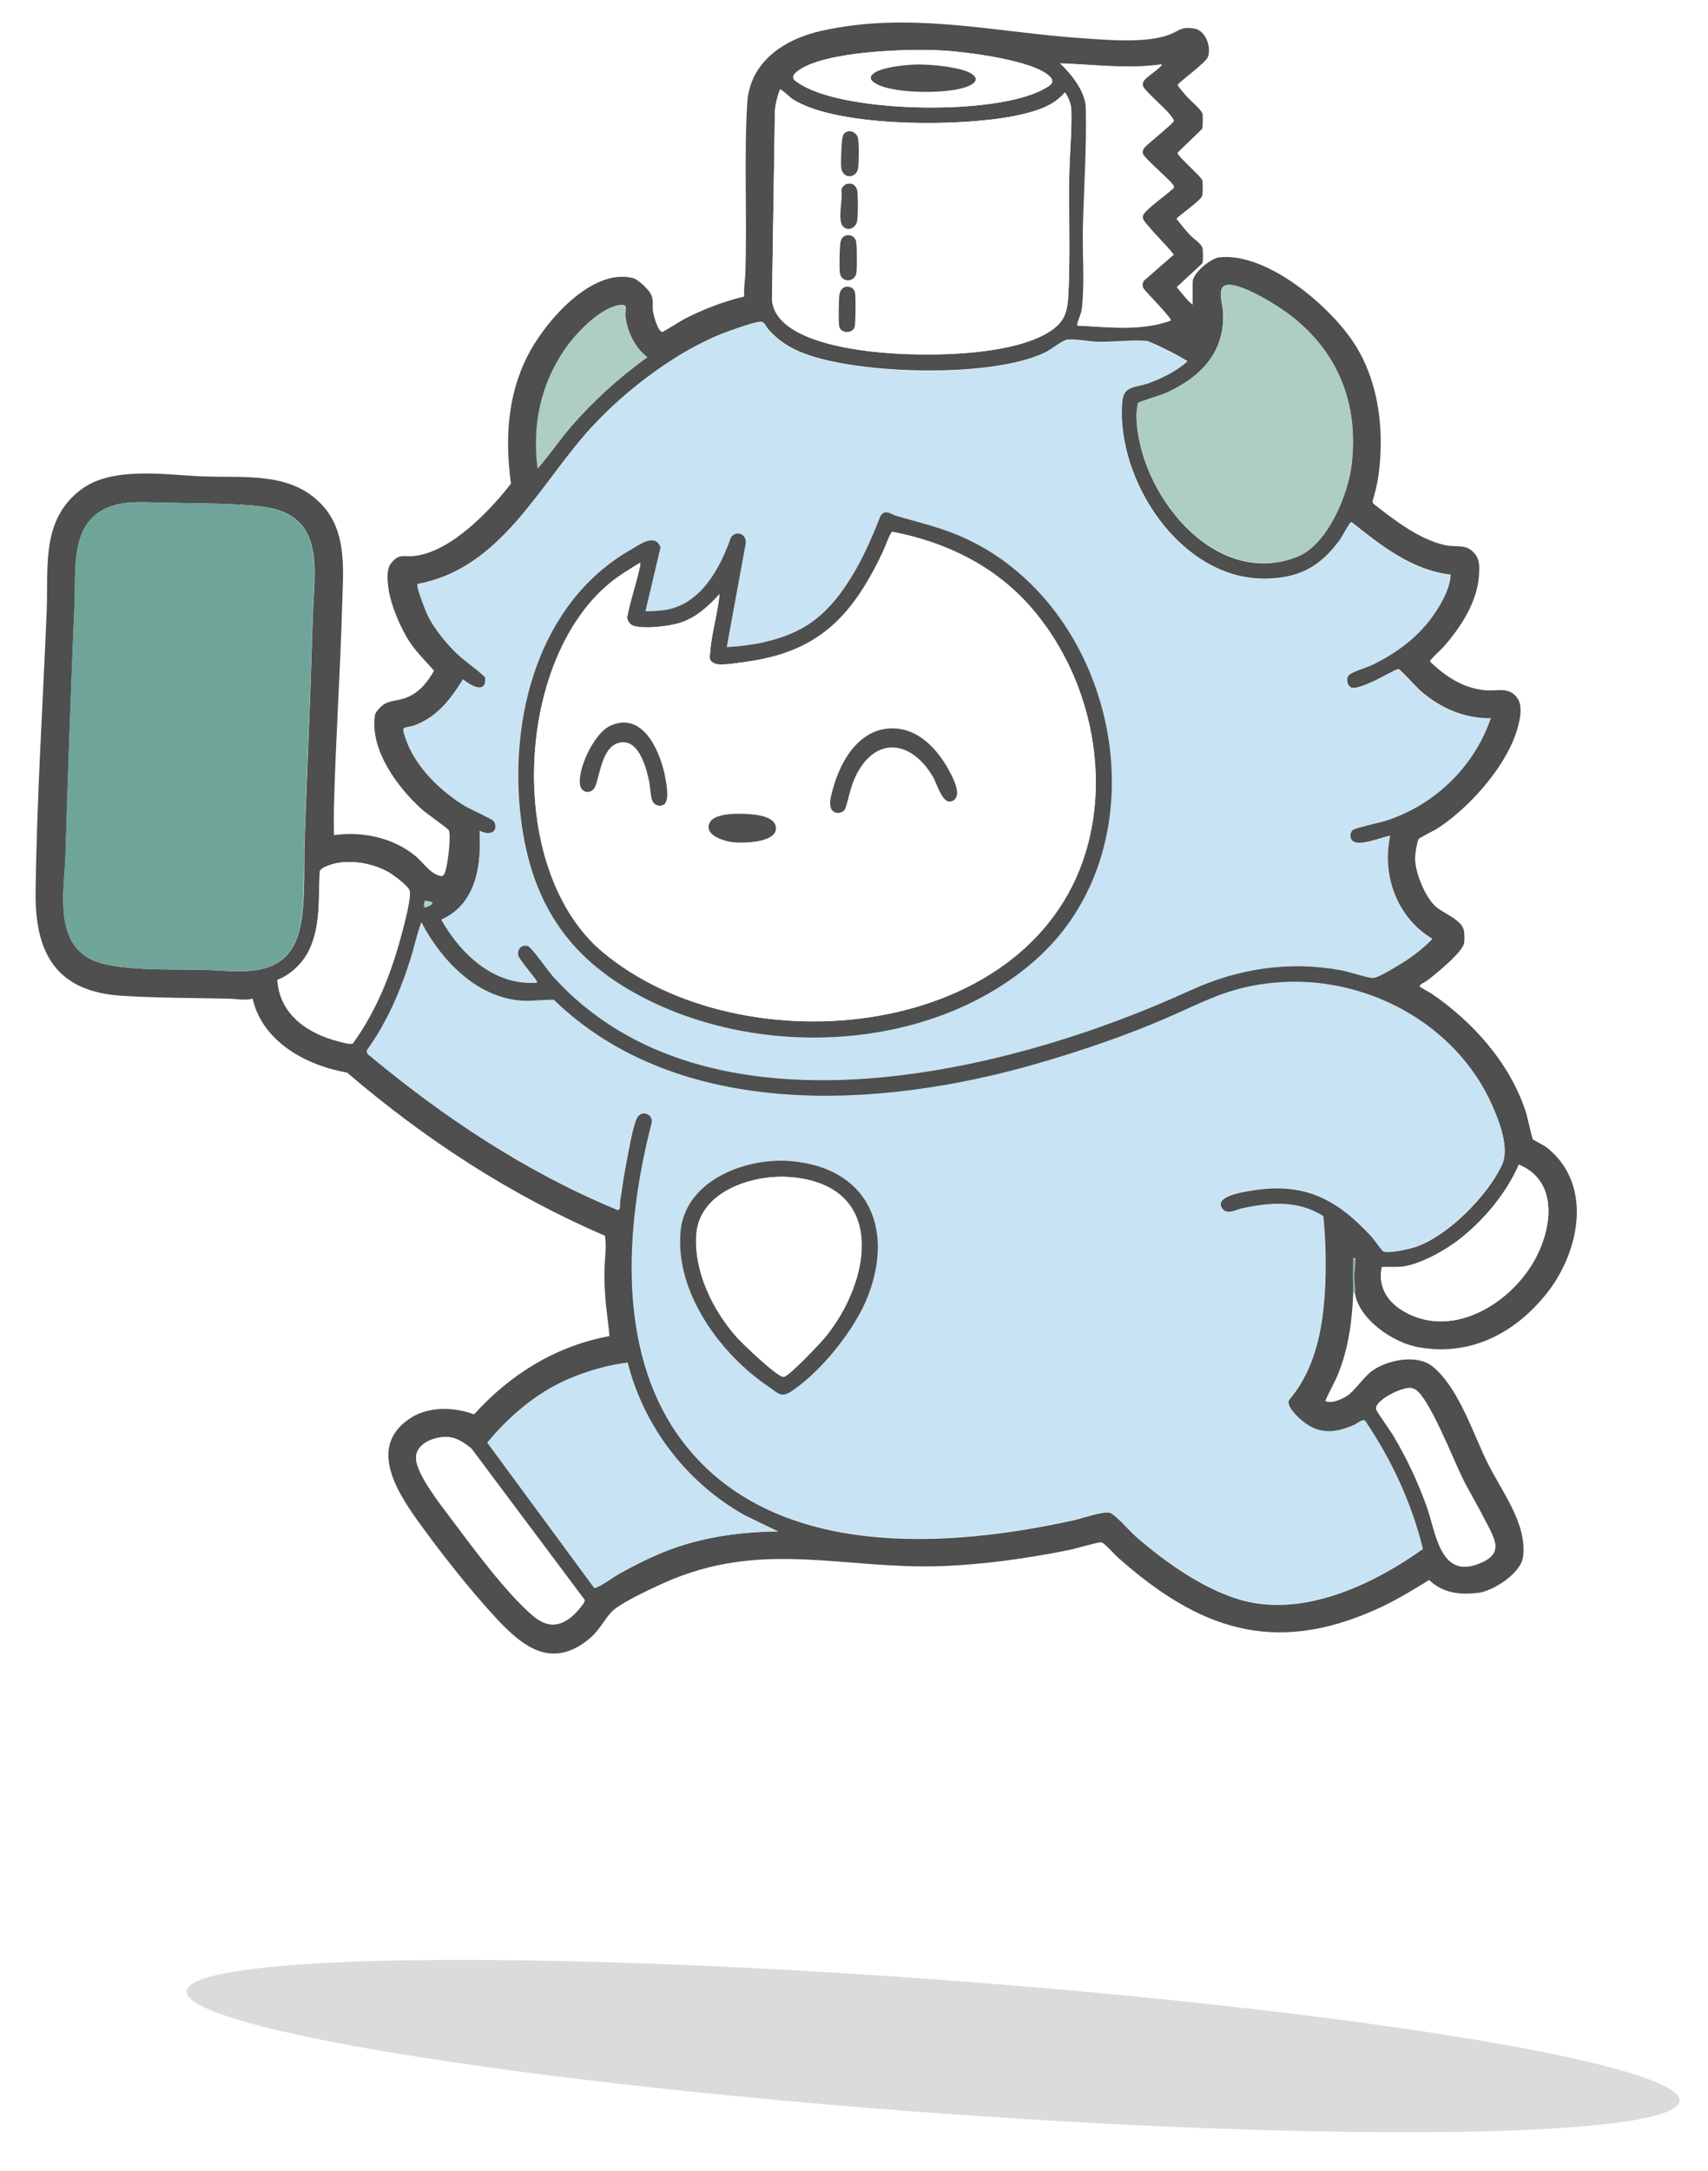 <svg width="259" height="329" viewBox="0 0 259 329" fill="none" xmlns="http://www.w3.org/2000/svg">
<g opacity="0.2" filter="url(#filter0_f_12_1302)">
<ellipse cx="141.502" cy="310.101" rx="113.5" ry="10.101" transform="rotate(4.202 141.502 310.101)" fill="#4C4C4C"/>
</g>
<path d="M205.435 195.856C206.007 199.95 211.216 203.473 215.028 204.171C222.843 205.599 229.546 202.172 234.374 196.237C239.457 189.984 241.681 179.733 234.692 174.02C234.247 173.639 232.532 172.782 232.437 172.687C232.31 172.528 231.579 169.069 231.325 168.37C228.879 161.039 223.383 154.913 217.093 150.597C216.807 150.407 215.378 149.645 215.314 149.55C215.251 149.455 215.314 149.328 215.41 149.232C215.632 149.042 216.204 148.788 216.522 148.534C217.76 147.582 221.795 144.313 222.017 142.916C222.081 142.504 222.081 141.679 222.017 141.234C221.827 139.33 218.745 138.473 217.506 137.204C215.981 135.648 214.552 132.125 214.584 129.999C214.584 129.491 214.87 127.619 215.092 127.206C215.187 126.984 217.284 125.968 217.729 125.714C222.43 122.763 227.831 116.796 229.737 111.527C230.308 109.972 231.103 107.179 230.086 105.783C228.784 104.005 227.068 104.799 225.162 104.608C221.922 104.323 219.126 102.482 216.839 100.26C216.807 100.006 218.586 98.388 218.872 98.07C221.477 95.119 224.018 91.247 224.273 87.184C224.336 86.073 224.431 84.963 223.733 84.042C222.398 82.297 220.969 83.026 219.095 82.614C215.124 81.725 211.344 78.742 208.199 76.298L208.135 75.949C208.516 74.711 208.834 73.41 209.025 72.109C209.946 65.444 209.152 58.207 205.594 52.431C202.036 46.655 192.188 38.181 184.882 39.006C183.548 39.164 180.847 41.418 180.847 42.751V46.178C179.894 45.449 179.227 44.401 178.433 43.513L182.309 39.926C182.467 39.609 182.436 37.99 182.34 37.609C182.182 36.911 180.911 36.117 180.434 35.61C179.735 34.848 179.037 33.991 178.401 33.166C178.465 32.912 181.959 30.468 182.277 29.738C182.404 29.453 182.404 27.739 182.34 27.39C182.213 26.755 178.465 23.644 178.56 23.137L182.277 19.55C182.404 19.265 182.404 17.709 182.372 17.328C182.277 16.694 180.53 15.266 179.99 14.662C179.513 14.123 179.005 13.52 178.56 12.917C178.624 12.504 182.88 9.553 183.198 8.569C183.675 6.982 182.785 4.57 181.038 4.316C179.132 4.03 178.941 4.57 177.512 5.173C174.145 6.601 167.982 6.061 164.297 5.808C150.891 4.919 138.121 1.65 124.588 4.665C118.934 5.935 113.692 9.331 113.311 15.646C112.803 24.057 113.311 32.912 113.025 41.386C112.993 42.529 112.739 43.766 112.866 44.941C109.658 45.703 106.545 46.908 103.622 48.432C103.146 48.686 100.668 50.273 100.445 50.304C99.778 50.304 99.079 47.765 99.016 47.162C98.889 46.083 99.207 45.449 98.603 44.401C98.222 43.766 96.697 42.306 95.998 42.148C89.613 40.529 82.465 49.003 79.956 54.018C76.906 60.112 76.588 66.618 77.478 73.315C74.238 77.472 68.329 83.661 62.833 84.264C61.118 84.455 60.546 83.788 59.276 85.407C58.608 86.264 58.736 87.787 58.862 88.866C59.148 91.469 60.737 95.246 62.198 97.404C63.246 98.959 64.612 100.26 65.82 101.657C64.803 103.402 63.596 104.958 61.658 105.719C59.847 106.418 58.513 105.973 57.242 107.687C57.052 107.941 56.925 108.036 56.861 108.385C56.035 113.622 60.324 119.398 64.009 122.699C64.581 123.207 67.948 125.587 68.043 125.81C68.424 126.635 67.948 130.253 67.725 131.269C67.567 131.903 67.471 132.919 66.772 132.76C65.152 132.348 64.295 130.856 63.119 129.84C59.72 126.952 54.987 125.968 50.635 126.571C50.635 125.175 50.603 123.778 50.635 122.382C50.889 112.289 51.588 102.165 51.874 92.072C52.001 86.899 52.731 81.027 49.11 76.838C44.409 71.41 37.261 72.458 30.749 72.204C25.126 71.982 17.089 70.617 12.324 74.172C6.225 78.742 7.337 85.788 7.083 92.516C6.511 106.671 5.558 121.176 5.399 135.299C5.304 144.503 8.576 150.28 18.423 150.914C23.76 151.264 29.224 151.232 34.593 151.359C35.8 151.359 37.039 151.676 38.309 151.359C39.802 157.897 46.442 161.483 52.636 162.562C64.422 172.655 77.446 181.161 91.741 187.286C92.027 189.191 91.646 191.095 91.646 192.999C91.646 194.11 91.71 195.665 91.805 196.808C91.932 198.712 92.281 200.585 92.408 202.489C84.213 204.044 77.414 208.265 71.887 214.359C69.028 213.28 65.248 213.121 62.547 214.74C55.813 218.802 59.816 225.531 63.183 230.26C66.709 235.179 71.315 241.051 75.413 245.431C79.479 249.779 83.831 252.984 89.422 248.319C90.947 247.049 91.868 245.05 92.98 244.066C94.537 242.669 100.064 240.13 102.161 239.274C116.234 233.592 128.21 237.814 142.473 237.369C149.049 237.147 155.783 236.195 162.232 234.894C163.121 234.703 166.457 233.719 166.997 233.751C167.473 233.815 169.03 235.624 169.538 236.068C181.705 246.859 193.078 250.953 208.77 243.876C211.534 242.638 214.139 241.051 216.712 239.464C218.809 241.432 221.223 241.717 224.018 241.432C226.337 241.21 230.594 238.48 230.944 236.004C231.643 230.926 227.64 225.975 225.48 221.532C223.32 217.089 221.096 210.201 217.22 207.091C214.87 205.187 210.327 206.107 208.04 207.789C206.578 208.868 205.371 210.995 203.942 211.757C203.084 212.201 201.909 212.74 200.956 212.328C201.528 210.995 202.29 209.725 202.862 208.361C204.514 204.33 205.054 200.077 205.213 195.729C205.276 194.237 205.149 192.714 205.213 191.222C205.213 191 205.085 190.587 205.435 190.682C205.625 190.746 205.34 193.158 205.34 193.507C205.34 194.047 205.435 195.189 205.498 195.729L205.435 195.856ZM142.822 7.648C146.349 7.839 156.832 9.108 159.246 11.647C160.072 12.536 159.087 13.044 158.356 13.457C151.177 17.519 128.686 17.138 121.57 12.885C120.522 12.25 119.601 11.806 120.935 10.79C124.938 7.712 137.803 7.363 142.822 7.648ZM160.771 9.584C165.885 9.775 171.063 10.473 176.146 9.743C175.638 10.568 173.827 11.489 173.382 12.25C173.223 12.536 173.192 12.663 173.255 12.98C173.382 13.615 176.463 16.249 177.099 17.043C177.321 17.297 177.988 18.027 177.925 18.312C177.829 18.693 174.145 21.645 173.604 22.216C173.35 22.47 173.16 22.819 173.223 23.2C173.319 23.898 177.957 27.675 177.957 28.247C177.957 28.818 177.829 28.532 177.734 28.627C176.495 29.77 174.939 30.785 173.763 31.96C172.747 32.975 173.382 33.388 174.145 34.309C175.352 35.768 176.781 37.07 177.925 38.561L173.414 42.497C173.128 42.878 173.128 43.449 173.446 43.83C173.827 44.37 177.702 48.273 177.48 48.559C172.937 50.209 168.014 49.543 163.312 49.321C163.439 48.464 163.947 47.67 164.043 46.782C164.487 43.036 164.138 38.752 164.201 34.911C164.329 28.786 164.805 22.47 164.646 16.345C164.583 13.837 162.423 11.203 160.707 9.553L160.771 9.584ZM118.267 13.552C118.425 13.457 119.855 14.821 120.204 15.043C127.193 19.455 146.539 19.233 154.544 17.424C157.086 16.852 159.786 16.091 161.47 13.996C162.041 14.758 162.454 15.837 162.454 16.789C162.55 19.963 162.168 23.613 162.137 26.85C162.041 32.658 162.295 38.783 162.01 44.528C161.882 47.035 161.597 48.559 159.468 50.051C153.337 54.335 137.93 54.145 130.719 53.097C126.431 52.494 117.504 50.781 117.059 45.449L117.504 16.821C117.599 15.678 117.885 14.599 118.267 13.552ZM186.279 43.163C188.662 43.163 193.872 46.401 195.81 47.924C202.957 53.51 205.975 61.254 204.958 70.299C204.45 74.902 201.337 82.519 196.763 84.359C184.024 89.469 172.366 74.394 172.334 62.841C172.334 62.619 172.524 61.159 172.556 61.096C172.683 60.905 176.051 59.889 176.718 59.604C182.054 57.223 185.835 53.383 185.454 47.162C185.39 46.052 184.373 43.163 186.248 43.195L186.279 43.163ZM81.544 70.966C80.75 64.46 81.989 58.334 85.674 52.939C87.326 50.495 91.106 46.496 94.187 46.21C95.331 46.083 94.759 47.194 94.823 47.734C95.013 50.114 96.252 52.685 98.158 54.145C93.901 57.192 90.026 60.715 86.595 64.65C84.848 66.681 83.323 68.935 81.576 70.966H81.544ZM72.713 125.937C72.776 125.873 73.92 126.603 74.746 126.063C75.286 125.714 75.254 124.857 74.905 124.413C74.619 124.032 71.379 122.604 70.616 122.16C66.963 119.97 63.056 116.225 61.626 112.13C61.499 111.781 60.991 110.544 61.277 110.353C61.499 110.194 62.357 110.099 62.738 109.972C66.233 108.734 68.329 106.005 70.203 102.958C71.41 103.942 73.793 105.307 73.602 102.609C72.268 101.276 70.585 100.26 69.219 98.927C67.662 97.436 65.883 95.246 64.93 93.31C64.612 92.707 63.087 88.835 63.342 88.486C76.017 86.2 81.83 73.315 89.708 64.745C94.95 59.032 102.955 52.939 110.293 50.273C111.405 49.86 114.327 48.813 115.344 48.749C115.948 48.749 116.17 49.575 116.551 49.955C118.076 51.669 119.887 52.812 122.047 53.605C130.37 56.747 150.542 57.319 158.547 53.383C159.341 53.002 161.152 51.542 161.819 51.479C163.026 51.32 165.091 51.764 166.393 51.796C168.681 51.86 171.698 51.479 173.827 51.669C174.462 51.733 177.861 53.478 178.624 53.891C178.814 54.018 180.053 54.684 180.053 54.748C178.37 56.208 176.273 57.255 174.208 58.017C172.143 58.779 170.364 58.303 170.174 60.968C169.252 72.807 179.068 87.882 191.902 87.692C196.953 87.629 200.13 85.915 203.084 81.947C203.656 81.154 204.132 80.107 204.641 79.408C204.736 79.281 204.8 79.123 204.99 79.154C209.406 82.677 214.139 86.422 219.984 87.089C219.857 89.057 218.777 91.12 217.665 92.77C215.251 96.388 211.884 98.896 208.008 100.768C207.214 101.149 205.117 101.784 204.609 102.228C204.069 102.736 204.228 103.91 204.895 104.196C205.625 104.513 207.849 103.434 208.643 103.085C209.183 102.831 211.82 101.339 212.074 101.403C212.36 101.466 214.838 104.196 215.378 104.672C218.396 107.306 221.985 108.893 226.052 108.861C223.542 116.161 217.633 121.874 210.327 124.286C209.374 124.604 205.467 125.397 205.117 125.778C204.704 126.222 204.641 126.889 205.022 127.365C205.911 128.444 209.596 126.825 210.803 126.667C209.501 132.697 211.852 139.076 217.189 142.282C215.569 143.932 213.726 145.297 211.756 146.439C211.058 146.852 208.929 148.122 208.294 148.153C207.5 148.217 204.609 147.201 203.497 147.011C195.524 145.519 187.772 146.725 180.498 150.058C152.861 162.721 107.148 173.925 83.799 147.836C83.132 147.074 80.623 143.488 80.083 143.329C79.098 143.012 78.367 143.869 78.59 144.821C78.749 145.519 81.639 148.725 81.449 148.883C75 149.359 69.917 144.599 66.963 139.362C72.268 136.95 73.031 131.11 72.745 125.873L72.713 125.937ZM25.19 76.203C29.669 76.298 35.323 76.235 39.707 76.774C49.491 77.98 47.649 86.296 47.426 93.595C47.077 104.862 46.632 116.129 46.188 127.396C46.029 131.618 46.505 138.822 44.885 142.567C42.407 148.407 35.927 147.138 30.876 146.979C26.46 146.852 17.153 147.296 13.531 145.265C8.163 142.282 9.783 134.601 9.942 129.555C10.323 116.891 10.768 104.259 11.307 91.628C11.562 85.978 10.482 78.488 17.407 76.552C19.726 75.885 22.744 76.171 25.221 76.203H25.19ZM42.09 148.502C43.869 147.804 45.489 146.344 46.474 144.726C48.697 140.98 48.252 136.315 48.475 132.125C48.57 131.554 49.745 131.173 50.254 131.015C52.954 130.189 56.353 130.792 58.799 132.125C59.593 132.57 61.753 134.157 62.071 134.95C62.42 135.807 61.213 140.219 60.927 141.393C59.371 147.392 57.115 153.136 53.462 158.151C53.145 158.341 51.779 157.96 51.334 157.833C46.664 156.659 42.344 153.707 42.058 148.502H42.09ZM64.326 137.521C64.231 136.124 64.517 136.505 65.534 136.759C65.692 137.204 64.358 137.584 64.326 137.521ZM200.67 184.303C201.115 188.969 201.178 193.856 200.67 198.522C200.13 203.441 198.732 208.392 195.46 212.201C195.079 213.09 196.445 214.454 197.112 215.057C199.749 217.438 202.226 217.374 205.371 216.009C205.848 215.787 206.674 215.057 207.023 215.375C211.026 221.278 214.075 227.816 215.759 234.767C208.612 239.877 198.732 244.637 189.71 242.86C183.579 241.654 177.004 237.02 172.334 232.958C171.285 232.037 169.761 230.228 168.744 229.53C168.522 229.371 168.395 229.276 168.141 229.244C167.061 229.086 164.17 230.101 162.899 230.387C143.744 234.64 118.203 236.29 104.384 219.564C93.266 206.107 94.791 186.08 98.857 170.18C99.048 168.688 97.11 168.18 96.538 169.545C95.871 171.1 95.331 174.432 94.981 176.21C94.6 178.178 94.314 180.145 94.028 182.113C93.965 182.494 94.187 183.383 93.647 183.383C79.733 177.638 67.249 169.323 55.749 159.738L55.622 159.293C58.736 154.977 60.769 150.216 62.357 145.138C62.897 143.393 63.278 141.552 63.913 139.838C66.868 145.551 72.205 151.168 79.003 151.708C80.655 151.835 82.338 151.549 83.99 151.581C103.05 170.021 133.674 168.117 157.403 161.229C163.947 159.325 170.968 156.945 177.226 154.215C183.484 151.486 186.661 149.581 193.459 148.978C206.928 147.772 220.81 155.104 226.306 167.609C227.354 170.021 228.911 173.988 227.799 176.464C225.67 181.161 219.603 187.286 214.711 188.969C213.821 189.286 210.422 190.048 209.723 189.635C209.596 189.572 208.262 187.731 207.944 187.382C202.703 181.732 197.779 179.13 189.869 180.431C188.726 180.621 183.675 181.32 185.485 183.351C186.216 184.176 187.582 183.351 188.503 183.16C192.728 182.272 196.89 181.954 200.702 184.366L200.67 184.303ZM209.533 192.047H211.884C214.933 192.047 219.476 189.381 221.795 187.477C225.384 184.525 228.466 180.748 230.34 176.527C236.566 179.13 235.296 186.652 232.437 191.444C228.593 197.887 219.952 202.997 212.741 198.68C210.327 197.252 208.929 194.935 209.533 192.079V192.047ZM90.089 240.606L73.92 218.644C77.16 214.708 81.322 211.153 86.023 209.09C88.882 207.853 92.091 206.901 95.172 206.52C97.65 216.295 104.194 224.801 112.993 229.689L117.981 232.101C112.517 232.164 107.085 232.862 101.938 234.735C99.207 235.719 96.475 237.084 93.965 238.48C92.98 239.051 91.487 240.162 90.566 240.543C90.439 240.607 90.28 240.702 90.121 240.606H90.089ZM213.853 210.36C214.075 210.36 214.425 210.55 214.647 210.646C216.68 211.852 220.365 221.214 221.636 223.785C222.684 225.943 223.955 227.975 225.035 230.133C226.623 233.243 228.371 235.56 223.923 237.115C218.364 239.083 217.697 232.164 216.426 228.546C215.06 224.674 213.313 220.992 211.216 217.469C210.835 216.835 208.739 213.915 208.675 213.597C208.421 212.296 212.614 210.233 213.853 210.392V210.36ZM68.17 217.818C69.409 217.977 70.553 218.771 71.474 219.532L88.628 242.447C88.755 242.765 88.152 243.463 87.929 243.717C85.896 246.192 83.609 247.176 80.909 244.955C76.843 241.559 71.633 234.449 68.361 230.101C66.836 228.07 63.183 223.5 63.087 221.056C62.992 218.612 66.233 217.565 68.17 217.818Z" fill="#4E4F4E"/>
<path d="M205.437 195.857C205.373 195.349 205.278 194.175 205.278 193.636C205.278 193.286 205.564 190.874 205.373 190.811C205.024 190.716 205.151 191.128 205.151 191.35C205.088 192.842 205.215 194.366 205.151 195.857H205.469H205.437Z" fill="#6FA598"/>
<path d="M200.671 184.302C196.859 181.89 192.698 182.207 188.473 183.096C187.552 183.286 186.186 184.112 185.455 183.286C183.644 181.255 188.695 180.557 189.839 180.367C197.749 179.065 202.673 181.668 207.914 187.317C208.232 187.635 209.566 189.507 209.693 189.571C210.392 189.983 213.791 189.221 214.681 188.904C219.573 187.222 225.64 181.097 227.769 176.399C228.88 173.924 227.356 169.956 226.275 167.544C220.78 155.04 206.898 147.708 193.429 148.914C186.63 149.517 183.136 151.548 177.196 154.151C170.969 156.88 163.949 159.261 157.373 161.165C133.643 168.052 103.02 169.956 83.96 151.517C82.308 151.485 80.624 151.77 78.972 151.644C72.174 151.104 66.869 145.455 63.883 139.773C63.248 141.487 62.867 143.296 62.327 145.074C60.738 150.152 58.705 154.913 55.592 159.229L55.719 159.673C67.219 169.258 79.735 177.574 93.617 183.318C94.125 183.318 93.935 182.43 93.998 182.049C94.284 180.081 94.57 178.081 94.951 176.145C95.269 174.368 95.809 171.036 96.508 169.48C97.111 168.147 99.017 168.623 98.827 170.115C94.729 186.016 93.236 206.043 104.354 219.5C118.173 236.226 143.713 234.575 162.869 230.322C164.139 230.037 167.03 229.021 168.11 229.18C168.396 229.212 168.523 229.339 168.714 229.465C169.73 230.164 171.223 231.973 172.304 232.893C176.973 236.956 183.517 241.589 189.68 242.796C198.702 244.573 208.581 239.812 215.729 234.702C214.013 227.752 210.964 221.214 206.993 215.31C206.644 214.993 205.818 215.723 205.341 215.945C202.196 217.31 199.718 217.405 197.082 214.993C196.446 214.422 195.049 213.025 195.43 212.136C198.702 208.328 200.131 203.377 200.64 198.457C201.148 193.538 201.053 188.904 200.64 184.239L200.671 184.302ZM119.666 175.955C131.356 176.78 135.676 185.826 131.642 196.363C129.704 201.409 124.685 207.63 120.238 210.708C118.459 211.914 118.141 211.248 116.553 210.169C109.278 205.249 102.448 196.013 103.179 186.809C103.782 179.002 112.836 175.479 119.666 175.955Z" fill="#C8E3F3"/>
<path d="M72.713 125.937C72.999 131.174 72.236 137.014 66.931 139.426C69.885 144.663 74.968 149.423 81.417 148.947C81.607 148.789 78.717 145.583 78.558 144.885C78.335 143.933 79.066 143.076 80.051 143.393C80.591 143.552 83.1 147.138 83.767 147.9C107.116 173.957 152.829 162.785 180.466 150.122C187.74 146.789 195.492 145.583 203.465 147.075C204.577 147.265 207.468 148.281 208.262 148.217C208.929 148.186 211.057 146.916 211.724 146.503C213.694 145.361 215.568 143.996 217.157 142.346C211.82 139.14 209.469 132.761 210.771 126.731C209.564 126.889 205.848 128.508 204.99 127.429C204.609 126.953 204.672 126.255 205.085 125.842C205.466 125.461 209.374 124.668 210.295 124.35C217.601 121.938 223.51 116.225 226.02 108.925C221.953 108.957 218.364 107.37 215.346 104.736C214.806 104.26 212.328 101.562 212.042 101.467C211.788 101.404 209.151 102.895 208.611 103.149C207.817 103.498 205.593 104.577 204.863 104.26C204.164 103.974 204.005 102.8 204.577 102.292C205.085 101.816 207.182 101.181 207.976 100.832C211.852 98.96 215.251 96.452 217.633 92.834C218.713 91.184 219.825 89.153 219.952 87.153C214.107 86.487 209.374 82.742 204.958 79.219C204.736 79.219 204.704 79.346 204.609 79.472C204.069 80.171 203.624 81.25 203.052 82.011C200.13 85.979 196.921 87.693 191.87 87.756C179.036 87.915 169.22 72.871 170.142 61.033C170.364 58.367 172.079 58.843 174.176 58.081C176.273 57.319 178.369 56.272 180.021 54.812C180.021 54.717 178.814 54.05 178.592 53.955C177.829 53.542 174.43 51.797 173.795 51.733C171.666 51.543 168.649 51.924 166.361 51.86C165.059 51.828 162.994 51.384 161.787 51.543C161.12 51.638 159.341 53.066 158.515 53.447C150.51 57.383 130.338 56.811 122.015 53.669C119.855 52.844 118.044 51.733 116.519 50.019C116.17 49.607 115.916 48.782 115.312 48.813C114.295 48.845 111.341 49.924 110.261 50.337C102.955 53.003 94.918 59.097 89.676 64.809C81.798 73.41 75.985 86.296 63.31 88.55C63.056 88.899 64.58 92.771 64.898 93.374C65.851 95.31 67.63 97.468 69.186 98.991C70.552 100.324 72.236 101.34 73.57 102.673C73.761 105.371 71.378 104.006 70.171 103.022C68.297 106.069 66.2 108.799 62.706 110.036C62.325 110.163 61.467 110.258 61.245 110.417C60.959 110.608 61.467 111.845 61.594 112.194C63.024 116.289 66.931 120.034 70.584 122.224C71.347 122.668 74.587 124.096 74.873 124.477C75.19 124.922 75.254 125.81 74.714 126.128C73.888 126.635 72.744 125.905 72.681 126.001L72.713 125.937ZM110.198 98.071C114.137 97.881 118.52 97.024 121.983 94.992C127.669 91.628 131.195 84.106 133.483 78.171C134.213 77.092 135.007 77.917 135.738 78.139C139.518 79.219 142.79 79.948 146.412 81.631C169.633 92.39 176.813 127.619 157.276 145.234C141.551 159.453 115.248 160.659 96.919 150.883C85.959 145.012 80.496 136.569 78.971 124.223C77.065 108.925 81.544 91.406 95.617 83.313C96.919 82.551 99.365 80.742 100.127 82.964L97.84 92.612C97.936 92.707 100.413 92.517 100.795 92.453C106.227 91.596 109.149 86.169 110.801 81.44C111.627 80.361 113.152 80.901 113.057 82.297L110.166 98.071H110.198Z" fill="#C8E3F3"/>
<path d="M25.191 76.202C22.745 76.138 19.727 75.885 17.376 76.551C10.451 78.487 11.531 85.977 11.277 91.627C10.737 104.258 10.292 116.89 9.911 129.554C9.752 134.632 8.164 142.313 13.501 145.264C17.122 147.295 26.43 146.851 30.845 146.978C35.928 147.105 42.345 148.406 44.855 142.566C46.443 138.821 45.966 131.649 46.157 127.396C46.602 116.129 47.046 104.862 47.396 93.594C47.618 86.295 49.461 78.011 39.676 76.773C35.325 76.234 29.67 76.297 25.159 76.202H25.191Z" fill="#6FA598"/>
<path d="M118.27 13.555C117.888 14.602 117.603 15.681 117.507 16.824L117.063 45.452C117.539 50.816 126.434 52.498 130.722 53.101C137.965 54.148 153.34 54.339 159.471 50.054C161.6 48.562 161.886 47.007 162.013 44.532C162.299 38.787 162.076 32.661 162.14 26.853C162.172 23.616 162.553 19.998 162.457 16.792C162.457 15.84 162.044 14.761 161.473 13.999C159.789 16.062 157.057 16.856 154.547 17.427C146.542 19.236 127.196 19.458 120.207 15.047C119.858 14.825 118.429 13.428 118.27 13.555ZM128.054 20.157C128.785 19.427 129.992 19.998 130.119 20.95C130.246 21.712 130.246 24.695 130.119 25.457C129.833 27.044 127.832 27.107 127.577 25.457C127.45 24.727 127.609 21.87 127.704 21.045C127.704 20.791 127.895 20.284 128.054 20.093V20.157ZM129.293 27.901C129.61 27.996 129.96 28.535 129.992 28.853C130.119 29.678 130.119 32.566 129.992 33.391C129.833 34.471 128.689 35.137 127.863 34.312C126.91 33.391 127.863 30.154 127.577 28.821C127.736 27.964 128.467 27.615 129.293 27.869V27.901ZM127.768 35.994C128.435 35.264 129.674 35.676 129.833 36.629C129.928 37.327 129.96 40.818 129.833 41.453C129.547 42.786 127.514 42.849 127.355 41.262C127.26 40.437 127.355 37.771 127.419 36.914C127.45 36.629 127.577 36.184 127.768 35.962V35.994ZM128.657 43.452C129.197 43.516 129.61 43.897 129.674 44.436C129.769 45.103 129.769 49.197 129.579 49.641C129.166 50.625 127.45 50.498 127.26 49.451C127.133 48.721 127.164 45.706 127.26 44.881C127.355 44.055 127.8 43.389 128.657 43.452Z" fill="white"/>
<path d="M186.281 43.165C184.375 43.165 185.392 46.021 185.487 47.132C185.868 53.352 182.056 57.193 176.751 59.573C176.116 59.859 172.717 60.874 172.589 61.065C172.526 61.16 172.367 62.588 172.367 62.81C172.367 74.363 184.057 89.407 196.796 84.329C201.37 82.488 204.483 74.871 204.992 70.269C206.008 61.224 202.99 53.48 195.843 47.894C193.905 46.37 188.695 43.133 186.313 43.133L186.281 43.165Z" fill="#AECDC5"/>
<path d="M90.09 240.606C90.249 240.702 90.376 240.606 90.534 240.543C91.456 240.162 92.949 239.019 93.933 238.48C96.475 237.083 99.207 235.719 101.907 234.735C107.053 232.862 112.485 232.164 117.949 232.1L112.962 229.688C104.162 224.801 97.618 216.295 95.141 206.52C92.059 206.9 88.819 207.853 85.992 209.09C81.29 211.153 77.129 214.708 73.889 218.644L90.058 240.606H90.09Z" fill="#C8E3F3"/>
<path d="M160.774 9.586C162.489 11.236 164.65 13.871 164.713 16.378C164.872 22.503 164.395 28.819 164.268 34.945C164.205 38.785 164.554 43.07 164.11 46.815C164.014 47.703 163.506 48.465 163.379 49.354C168.08 49.576 173.036 50.242 177.547 48.592C177.769 48.306 173.926 44.403 173.513 43.863C173.195 43.482 173.195 42.943 173.481 42.53L177.992 38.595C176.848 37.103 175.387 35.802 174.211 34.342C173.449 33.421 172.814 32.977 173.83 31.993C175.006 30.819 176.562 29.771 177.801 28.661C177.928 28.565 178.023 28.438 178.023 28.28C178.023 27.74 173.385 23.932 173.29 23.233C173.227 22.852 173.417 22.503 173.671 22.25C174.211 21.678 177.896 18.727 177.992 18.346C178.055 18.092 177.388 17.33 177.166 17.076C176.499 16.283 173.449 13.648 173.322 13.014C173.258 12.696 173.29 12.569 173.449 12.284C173.894 11.554 175.673 10.633 176.213 9.776C171.098 10.506 165.952 9.808 160.838 9.618L160.774 9.586Z" fill="white"/>
<path d="M42.091 148.505C42.377 153.742 46.697 156.662 51.367 157.836C51.811 157.963 53.177 158.344 53.495 158.153C57.148 153.139 59.372 147.362 60.96 141.396C61.278 140.221 62.453 135.81 62.104 134.953C61.786 134.159 59.626 132.572 58.832 132.128C56.386 130.795 52.955 130.192 50.286 131.017C49.778 131.176 48.603 131.557 48.508 132.128C48.285 136.317 48.698 140.983 46.506 144.728C45.553 146.378 43.933 147.807 42.122 148.505H42.091Z" fill="white"/>
<path d="M209.535 192.048C208.931 194.904 210.329 197.221 212.743 198.649C219.954 202.966 228.626 197.856 232.438 191.413C235.297 186.621 236.568 179.099 230.31 176.496C228.436 180.749 225.354 184.494 221.765 187.446C219.446 189.35 214.903 192.016 211.853 192.016H209.503L209.535 192.048Z" fill="white"/>
<path d="M68.173 217.82C66.267 217.566 62.995 218.709 63.09 221.057C63.186 223.406 66.839 228.071 68.364 230.103C71.636 234.482 76.877 241.592 80.912 244.956C83.58 247.209 85.867 246.226 87.932 243.718C88.154 243.433 88.758 242.766 88.631 242.449L71.477 219.534C70.524 218.772 69.412 217.979 68.173 217.82Z" fill="white"/>
<path d="M142.823 7.651C137.804 7.365 124.907 7.714 120.936 10.793C119.634 11.808 120.523 12.253 121.571 12.887C128.655 17.14 151.178 17.521 158.357 13.459C159.088 13.046 160.105 12.538 159.247 11.65C156.833 9.111 146.381 7.841 142.823 7.651ZM139.329 9.777C141.235 9.777 145.809 10.158 147.366 11.205C148.573 11.999 147.779 12.665 146.794 13.078C143.935 14.284 135.898 14.22 133.103 12.824C132.086 12.316 131.546 11.745 132.69 10.983C134.056 10.126 137.677 9.777 139.329 9.777Z" fill="white"/>
<path d="M213.854 210.36C212.584 210.201 208.391 212.264 208.676 213.565C208.74 213.883 210.837 216.803 211.218 217.437C213.314 220.96 215.093 224.674 216.428 228.514C217.698 232.132 218.365 239.051 223.925 237.083C228.372 235.528 226.625 233.211 225.036 230.101C223.956 227.975 222.686 225.912 221.637 223.753C220.398 221.183 216.682 211.82 214.649 210.614C214.458 210.487 214.077 210.36 213.854 210.328V210.36Z" fill="white"/>
<path d="M81.547 70.965C83.326 68.933 84.819 66.68 86.566 64.649C89.997 60.681 93.904 57.19 98.129 54.143C96.223 52.684 94.984 50.113 94.793 47.732C94.762 47.224 95.302 46.114 94.158 46.209C91.077 46.526 87.328 50.525 85.644 52.937C81.928 58.333 80.689 64.458 81.515 70.965H81.547Z" fill="#AECDC5"/>
<path d="M64.326 137.524C64.39 137.587 65.692 137.207 65.534 136.762C64.517 136.508 64.231 136.128 64.326 137.524Z" fill="#AECDC5"/>
<path d="M119.666 175.957C112.836 175.48 103.782 179.003 103.179 186.811C102.448 196.015 109.278 205.251 116.553 210.17C118.141 211.249 118.459 211.948 120.238 210.71C124.685 207.663 129.704 201.411 131.642 196.364C135.676 185.827 131.356 176.813 119.666 175.957ZM119.825 178.4C134.501 179.606 132.15 194.047 125.13 202.648C124.399 203.537 119.57 208.647 118.808 208.679C117.823 208.679 112.518 203.6 111.629 202.585C108.039 198.522 105.117 192.524 105.593 186.97C106.133 180.495 114.265 177.956 119.793 178.4H119.825Z" fill="#4E4F4E"/>
<path d="M110.201 98.069L113.092 82.296C113.187 80.899 111.662 80.328 110.836 81.439C109.185 86.168 106.262 91.595 100.83 92.452C100.449 92.515 97.971 92.737 97.876 92.61L100.163 82.962C99.369 80.74 96.954 82.549 95.652 83.311C81.579 91.373 77.1 108.892 79.006 124.222C80.563 136.568 85.995 145.042 96.954 150.882C115.284 160.689 141.555 159.451 157.311 145.232C176.816 127.586 169.669 92.388 146.447 81.629C142.826 79.947 139.522 79.249 135.773 78.138C135.043 77.916 134.249 77.122 133.518 78.169C131.231 84.105 127.705 91.658 122.018 94.991C118.588 97.022 114.172 97.879 110.233 98.069H110.201ZM109.121 90.008C108.803 93.277 107.723 96.514 107.628 99.815C107.755 100.355 108.359 100.64 108.899 100.704C110.01 100.799 112.552 100.386 113.759 100.228C124.464 98.609 129.388 93.118 133.836 83.755C134.09 83.248 135.011 80.709 135.297 80.613C143.525 82.168 151.053 85.882 156.517 92.261C164.649 101.719 168.176 115.525 165.031 127.745C157.343 157.801 112.552 162.085 91.363 144.28C76.782 132.029 77.99 100.577 92.285 88.548C93.714 87.342 95.398 86.326 97.018 85.342C97.177 85.374 97.081 85.692 97.05 85.85C96.51 88.421 95.588 90.928 95.112 93.499C95.048 94.039 95.525 94.737 96.033 94.864C97.749 95.372 101.465 94.959 103.181 94.388C105.627 93.594 107.437 91.88 109.121 90.04V90.008Z" fill="#4E4F4E"/>
<path d="M128.054 20.154C127.895 20.313 127.737 20.853 127.705 21.107C127.609 21.932 127.451 24.788 127.578 25.518C127.832 27.137 129.833 27.073 130.119 25.518C130.246 24.756 130.278 21.773 130.119 21.011C129.96 20.059 128.785 19.488 128.054 20.218V20.154Z" fill="#4E4F4E"/>
<path d="M129.292 27.898C128.466 27.644 127.735 28.025 127.576 28.85C127.862 30.183 126.909 33.42 127.862 34.341C128.688 35.134 129.832 34.5 129.991 33.42C130.118 32.564 130.118 29.707 129.991 28.882C129.927 28.533 129.609 28.025 129.292 27.93V27.898Z" fill="#4E4F4E"/>
<path d="M127.765 35.989C127.575 36.179 127.447 36.656 127.416 36.941C127.32 37.798 127.257 40.464 127.352 41.289C127.511 42.876 129.544 42.813 129.83 41.48C129.989 40.845 129.957 37.354 129.83 36.656C129.671 35.672 128.432 35.291 127.765 36.021V35.989Z" fill="#4E4F4E"/>
<path d="M128.655 43.45C127.766 43.355 127.321 44.085 127.257 44.878C127.194 45.672 127.13 48.718 127.257 49.448C127.448 50.496 129.164 50.623 129.576 49.639C129.767 49.194 129.767 45.068 129.672 44.434C129.576 43.894 129.195 43.513 128.655 43.45Z" fill="#4E4F4E"/>
<path d="M139.328 9.773C137.708 9.773 134.055 10.123 132.689 10.979C131.545 11.71 132.085 12.312 133.102 12.82C135.897 14.217 143.934 14.28 146.793 13.074C147.778 12.662 148.54 11.995 147.365 11.202C145.808 10.154 141.234 9.773 139.328 9.773Z" fill="#4E4F4E"/>
<path d="M119.825 178.401C114.297 177.957 106.165 180.464 105.625 186.971C105.148 192.525 108.071 198.523 111.661 202.586C112.55 203.57 117.855 208.711 118.84 208.68C119.602 208.68 124.431 203.538 125.162 202.649C132.182 194.048 134.533 179.607 119.857 178.401H119.825Z" fill="white"/>
<path d="M109.119 90.012C107.436 91.853 105.625 93.567 103.179 94.36C101.463 94.932 97.715 95.344 96.031 94.836C95.555 94.678 95.047 93.979 95.11 93.472C95.618 90.901 96.508 88.394 97.048 85.823C97.048 85.696 97.175 85.378 97.016 85.315C95.428 86.267 93.712 87.314 92.283 88.52C77.988 100.549 76.781 132.002 91.362 144.253C112.55 162.058 157.341 157.773 165.029 127.717C168.142 115.53 164.648 101.724 156.515 92.234C151.052 85.855 143.491 82.141 135.295 80.586C135.009 80.681 134.088 83.22 133.834 83.728C129.355 93.091 124.431 98.582 113.757 100.2C112.55 100.391 110.009 100.803 108.897 100.676C108.389 100.613 107.753 100.327 107.626 99.787C107.722 96.487 108.802 93.281 109.119 89.98V90.012ZM100.828 121.782C100.256 122.385 99.272 122.131 98.922 121.433C98.604 120.83 98.541 119.148 98.382 118.323C97.906 116.133 96.698 111.658 93.617 112.641C91.362 113.371 90.949 117.275 90.281 119.084C89.805 120.449 88.153 120.29 87.931 118.989C87.55 116.545 90.091 111.213 92.378 110.071C97.365 107.627 100.034 113.752 100.796 117.561C100.987 118.577 101.527 120.989 100.796 121.782H100.828ZM136.28 110.452C139.711 110.864 142.347 113.848 143.904 116.704C144.476 117.783 146.096 120.703 144.444 121.401C142.951 122.036 142.157 118.83 141.553 117.815C138.027 111.753 132.277 111.594 129.482 118.323C128.91 119.719 128.656 121.211 128.179 122.639C127.703 123.432 126.432 123.401 126.051 122.512C125.67 121.623 126.051 120.576 126.305 119.687C127.544 114.958 130.721 109.753 136.312 110.452H136.28ZM113.725 123.401C114.996 123.496 117.537 123.782 117.665 125.432C117.855 127.844 112.296 127.876 110.739 127.59C109.437 127.368 106.705 126.416 107.626 124.67C108.42 123.147 112.264 123.274 113.725 123.401Z" fill="white"/>
<path d="M136.278 110.449C130.687 109.782 127.511 114.987 126.272 119.684C126.049 120.573 125.668 121.62 126.018 122.509C126.367 123.398 127.638 123.429 128.146 122.636C128.654 121.208 128.877 119.716 129.448 118.32C132.244 111.591 137.994 111.782 141.52 117.812C142.123 118.827 142.918 122.065 144.411 121.398C146.062 120.668 144.442 117.748 143.871 116.701C142.314 113.845 139.709 110.861 136.247 110.449H136.278Z" fill="#4E4F4E"/>
<path d="M100.826 121.779C101.525 120.985 101.017 118.573 100.826 117.558C100.064 113.749 97.395 107.624 92.408 110.067C90.089 111.21 87.548 116.542 87.961 118.986C88.183 120.287 89.835 120.414 90.311 119.081C90.978 117.272 91.36 113.4 93.647 112.638C96.728 111.623 97.935 116.098 98.412 118.319C98.603 119.113 98.634 120.827 98.952 121.43C99.301 122.128 100.286 122.382 100.858 121.779H100.826Z" fill="#4E4F4E"/>
<path d="M113.726 123.399C112.264 123.272 108.389 123.145 107.626 124.668C106.705 126.445 109.469 127.366 110.739 127.588C112.264 127.842 117.823 127.842 117.665 125.43C117.538 123.811 114.996 123.494 113.726 123.399Z" fill="#4E4F4E"/>
<defs>
<filter id="filter0_f_12_1302" x="24.304" y="293.037" width="234.395" height="34.127" filterUnits="userSpaceOnUse" color-interpolation-filters="sRGB">
<feFlood flood-opacity="0" result="BackgroundImageFix"/>
<feBlend mode="normal" in="SourceGraphic" in2="BackgroundImageFix" result="shape"/>
<feGaussianBlur stdDeviation="2" result="effect1_foregroundBlur_12_1302"/>
</filter>
</defs>
</svg>
